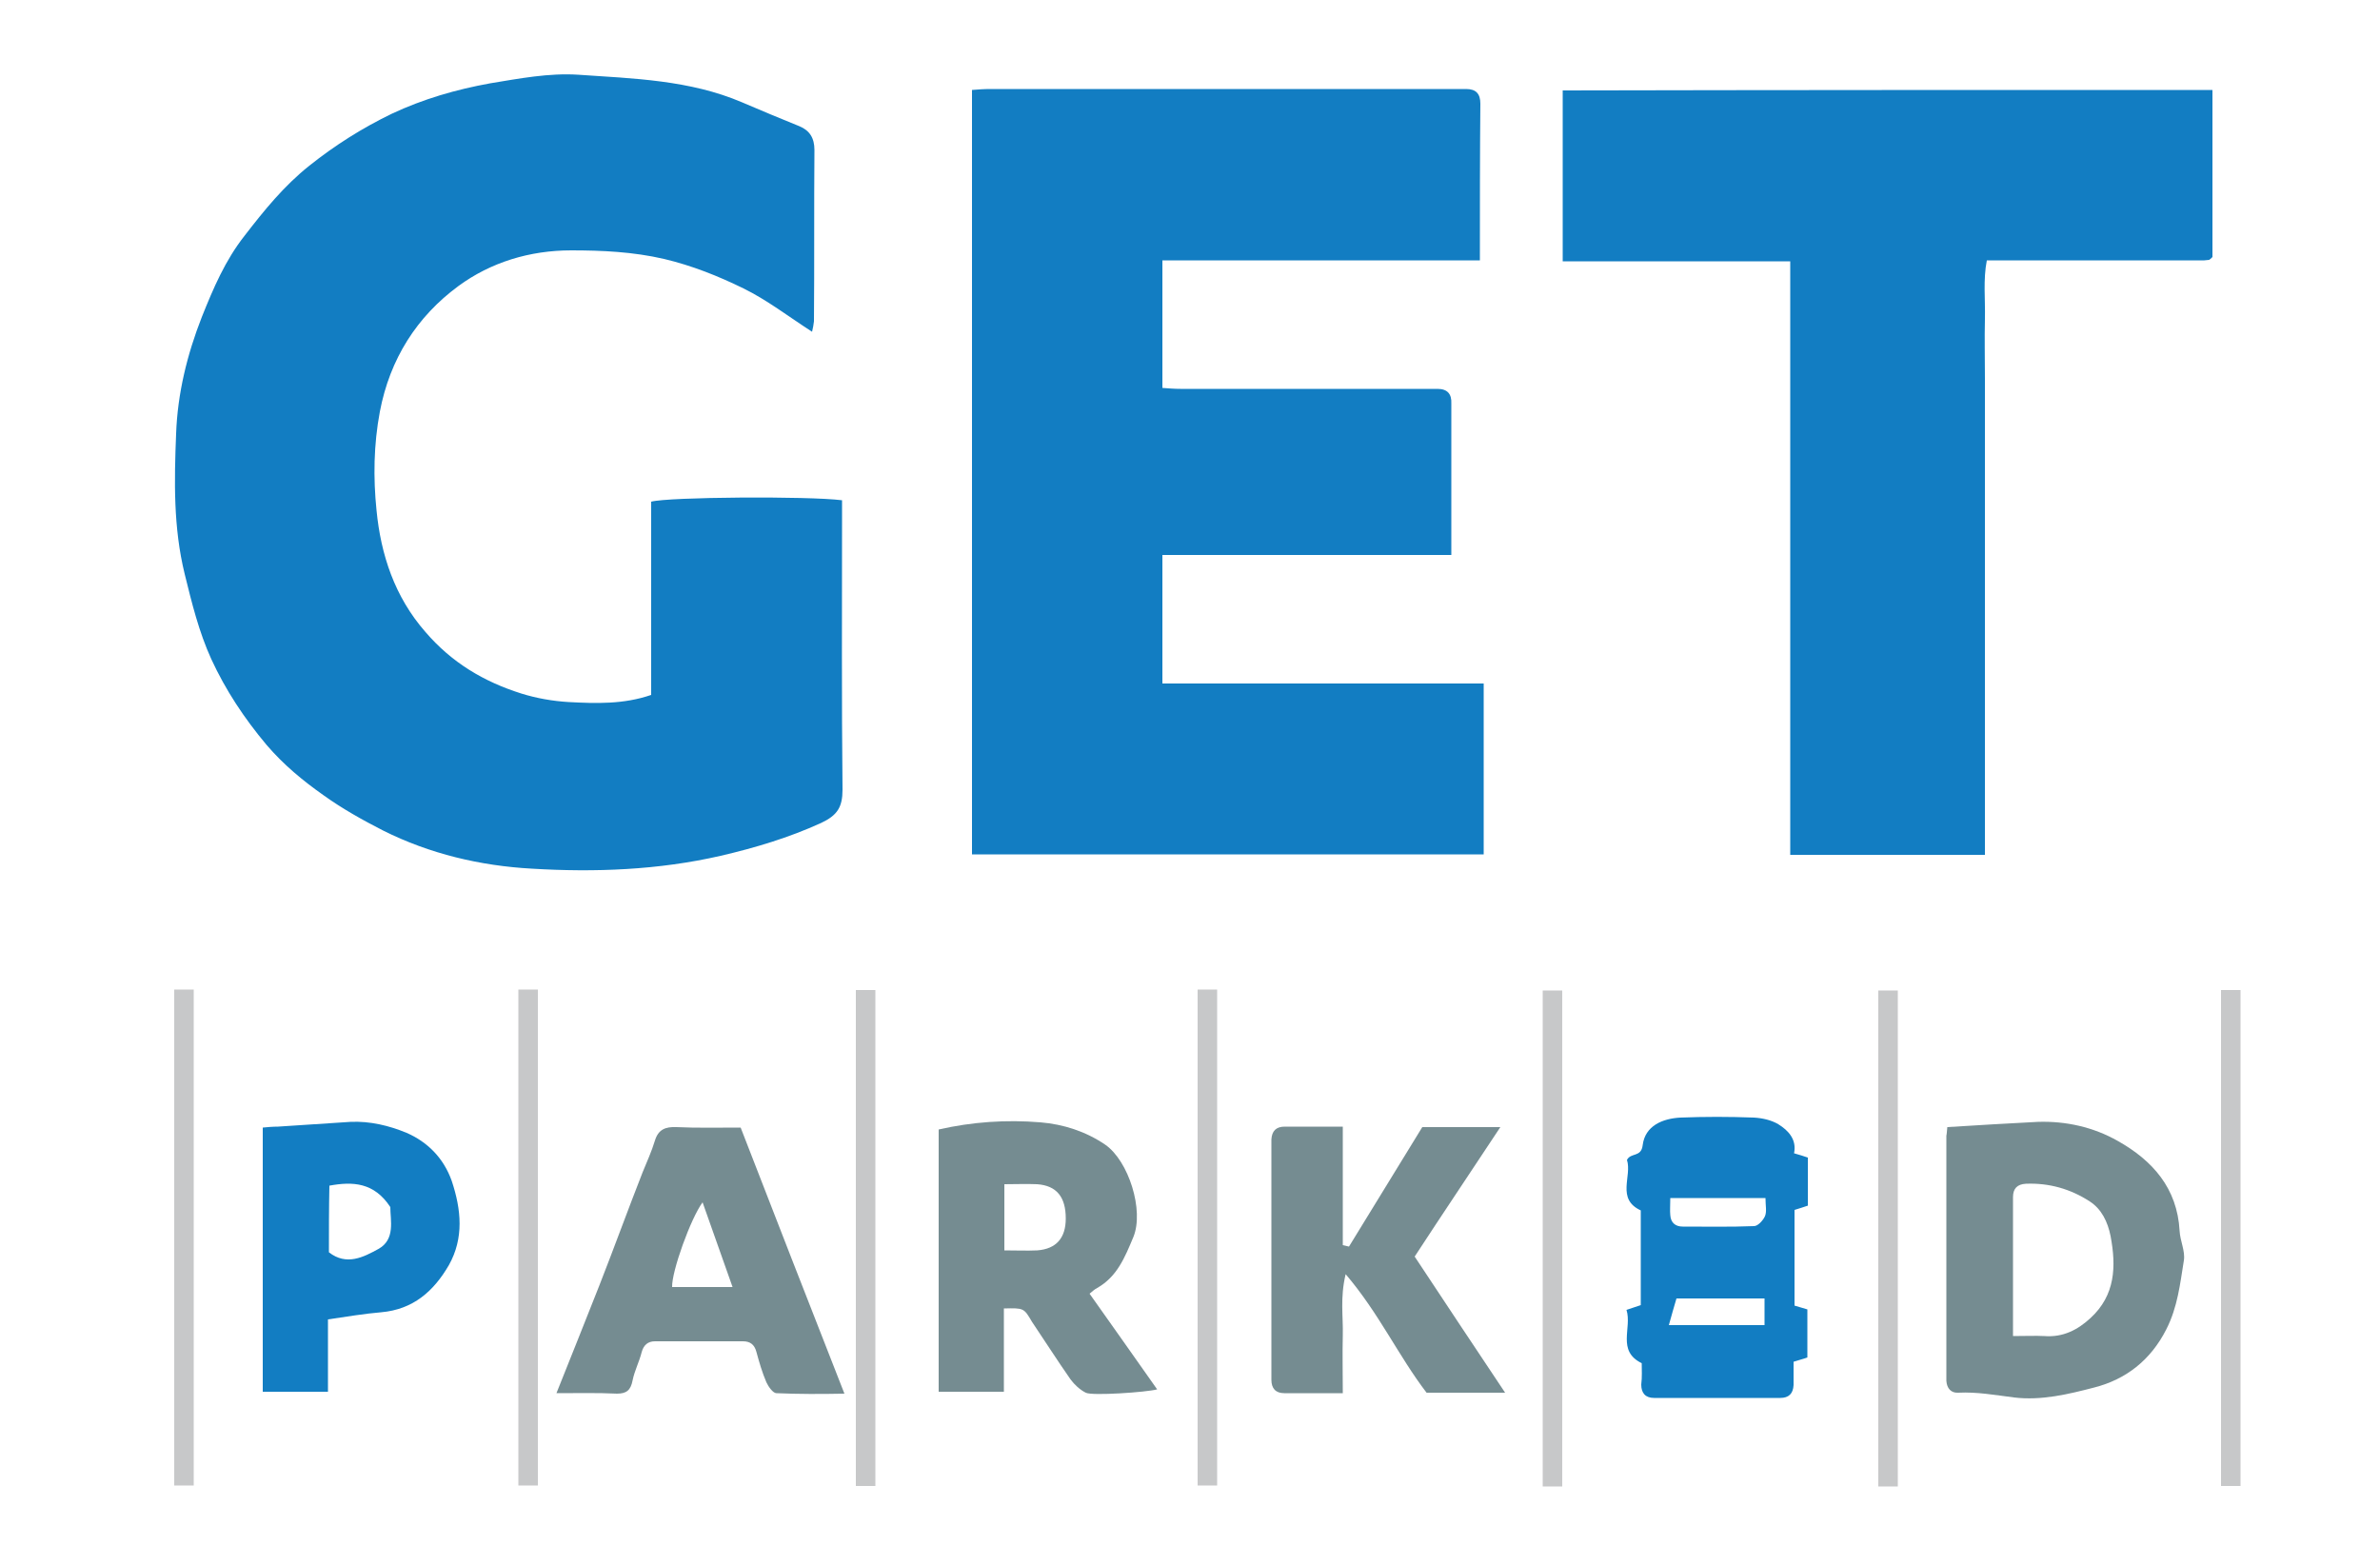 <?xml version="1.0" encoding="utf-8"?>
<!-- Generator: Adobe Illustrator 19.0.0, SVG Export Plug-In . SVG Version: 6.00 Build 0)  -->
<svg version="1.1" id="Layer_1" xmlns="http://www.w3.org/2000/svg" xmlns:xlink="http://www.w3.org/1999/xlink" x="0px" y="0px"
	 viewBox="0 0 500 328.7" style="enable-background:new 0 0 500 328.7;" xml:space="preserve">
<style type="text/css">
	.st0{fill:#127DC2;}
	.st1{fill:#758C91;}
	.st2{fill:#C7C8C9;}
</style>
<path id="XMLID_145_" class="st0" d="M170.6,69.7c-5.1-3.3-9.5-6.7-14.4-9.1c-5.3-2.6-10.8-4.8-16.7-6.2c-6.5-1.5-13-1.8-19.5-1.8
	c-8.7,0-16.9,2.5-23.7,7.5c-8.7,6.4-14.4,15.3-16.5,26.4c-1.3,6.9-1.4,13.9-0.7,20.7c0.9,9.3,3.8,18.2,10.3,25.6
	c5.5,6.4,12.2,10.4,20.1,12.9c3.2,1,6.6,1.6,10,1.8c5.7,0.3,11.5,0.5,17.3-1.5c0-13.4,0-27.1,0-40.6c3.6-1,33-1.2,40.1-0.3
	c0,1.4,0,2.9,0,4.3c0,18.8-0.1,37.7,0.1,56.5c0,3.7-1.1,5.4-4.5,7c-6.8,3.1-13.8,5.2-21.1,6.9c-13.1,3-26.4,3.5-39.7,2.7
	c-10.8-0.6-21.4-3.1-31.2-8c-4.3-2.2-8.6-4.6-12.5-7.4c-4.4-3.1-8.4-6.4-12-10.6c-4.7-5.6-8.6-11.5-11.6-18
	c-2.6-5.7-4.1-11.8-5.6-17.9c-2.4-9.8-2.2-19.6-1.8-29.5c0.3-8.4,2.3-16.6,5.4-24.5c2.4-6,4.9-11.9,9-17.1
	c4.1-5.3,8.2-10.4,13.6-14.7c5.4-4.3,11.1-7.9,17.3-10.9c6.6-3.1,13.5-5.1,20.7-6.4c6.1-1,12.3-2.2,18.5-1.8
	c11.6,0.8,23.4,1.1,34.4,5.8c4,1.7,8,3.4,12,5c2.2,0.9,3.2,2.5,3.2,5c-0.1,12,0,24-0.1,36C170.9,68.3,170.8,68.9,170.6,69.7z"/>
<path id="XMLID_144_" class="st0" d="M310.9,54.7c-22.6,0-44.5,0-66.7,0c0,8.9,0,17.7,0,26.8c1.3,0.1,2.5,0.2,3.8,0.2
	c17,0,34,0,51,0c1,0,2,0,3,0c2.1,0,3,1.1,2.9,3.1c0,1.5,0,3,0,4.5c0,9,0,17.9,0,27.3c-20.3,0-40.4,0-60.7,0c0,9.1,0,17.9,0,27
	c22.4,0,44.8,0,67.5,0c0,12.1,0,23.9,0,35.9c-35.7,0-71.5,0-107.5,0c0-53.4,0-106.8,0-160.6c1.2-0.1,2.5-0.2,3.8-0.2
	c32.5,0,65,0,97.5,0c0.8,0,1.7,0,2.5,0c2.1,0,3,1,3,3.1C310.9,32.5,310.9,43.4,310.9,54.7z"/>
<path id="XMLID_143_" class="st0" d="M464.8,18.9c0,11.8,0,23.4,0,35.1c-0.1,0.1-0.2,0.2-0.3,0.3c-0.1,0.1-0.3,0.2-0.4,0.3
	c-0.3,0-0.7,0.1-1,0.1c-15.1,0-30.3,0-45.7,0c-0.8,4.1-0.3,8.2-0.4,12.3c-0.1,4.2,0,8.3,0,12.5s0,8.3,0,12.5s0,8.3,0,12.5
	s0,8.3,0,12.5s0,8.3,0,12.5s0,8.3,0,12.5s0,8.3,0,12.5s0,8.3,0,12.5c0,4.1,0,8.2,0,12.6c-13.8,0-27.2,0-40.9,0
	c0-41.5,0-82.9,0-124.7c-16.1,0-31.8,0-47.8,0c0-12.1,0-23.8,0-35.9C373.5,18.9,418.9,18.9,464.8,18.9z"/>
<path id="XMLID_140_" class="st1" d="M409.1,236.8c6.6-0.4,12.8-0.8,19-1.1c5.9-0.2,11.7,1.1,16.8,4c7.3,4.1,12.5,9.9,13,18.9
	c0.1,2.1,1.2,4.2,0.9,6.2c-0.8,4.9-1.3,9.8-3.7,14.5c-3.3,6.5-8.5,10.5-15.1,12.2c-5.4,1.4-11.1,2.8-16.9,2.1
	c-3.9-0.5-7.8-1.2-11.7-1c-1.5,0.1-2.4-0.9-2.5-2.5c0-0.7,0-1.3,0-2c0-16.5,0-33,0-49.5C409,238.2,409,237.7,409.1,236.8z
	 M422.9,280.7c2.7,0,4.7-0.1,6.6,0c3.9,0.3,7-1.3,9.7-3.8c5.2-4.8,5.4-10.8,4.2-17.2c-0.6-3-1.9-5.7-4.4-7.3
	c-4-2.6-8.5-3.9-13.4-3.7c-1.8,0.1-2.7,1-2.7,2.8C422.9,261,422.9,270.6,422.9,280.7z"/>
<path id="XMLID_137_" class="st1" d="M210.9,274.9c0,6,0,11.6,0,17.5c-4.6,0-9,0-13.7,0c0-18.4,0-36.8,0-55.1
	c7-1.6,14.2-2.1,21.4-1.5c4.8,0.4,9.5,1.9,13.6,4.7c4.9,3.4,8.2,13.8,5.9,19.4c-1.8,4.3-3.4,8.3-7.6,10.7c-0.6,0.3-1.1,0.8-1.6,1.2
	c4.8,6.8,9.5,13.4,14.2,20.1c-2.2,0.6-13.7,1.4-15,0.7c-1.2-0.6-2.4-1.7-3.2-2.8c-2.8-4-5.4-8.1-8.1-12.1
	C215.1,274.8,215.1,274.8,210.9,274.9z M211,262.7c2.6,0,4.7,0.1,6.9,0c4-0.3,6-2.6,6-6.7c0-4.5-1.9-6.9-6-7.2c-2.3-0.1-4.5,0-6.9,0
	C211,253.5,211,257.8,211,262.7z"/>
<path id="XMLID_133_" class="st0" d="M344.9,286.4c-5.3-2.6-2-7.4-3.2-11.2c1.1-0.4,1.9-0.6,3-1c0-6.6,0-13.2,0-19.9
	c-5.2-2.4-1.8-7.2-2.9-10.6c0.8-1.6,3-0.5,3.3-3.1c0.5-4.1,4.2-5.6,7.9-5.8c5.1-0.2,10.3-0.2,15.5,0c1.7,0.1,3.6,0.5,5.1,1.4
	c2.1,1.3,3.9,3.2,3.3,6.1c1.1,0.3,2,0.6,2.9,0.9c0,3.4,0,6.7,0,10.1c-0.9,0.3-1.8,0.6-2.8,0.9c0,6.7,0,13.3,0,20.1
	c0.9,0.3,1.8,0.5,2.7,0.8c0,3.3,0,6.6,0,10.1c-0.8,0.3-1.7,0.5-2.9,0.9c0,1.6,0,3.2,0,4.9c-0.1,1.8-1,2.7-2.8,2.7
	c-8.8,0-17.6,0-26.5,0c-1.8,0-2.7-1-2.7-2.8C345,289.3,344.9,287.8,344.9,286.4z M370.9,251.7c-3.8,0-6.9,0-10.1,0
	c-3.3,0-6.5,0-9.9,0c0,1.6-0.1,2.6,0,3.6c0.1,1.6,1.1,2.4,2.6,2.4c5,0,10,0.1,15-0.1c0.8,0,1.9-1.2,2.3-2.1
	C371.2,254.5,370.9,253.3,370.9,251.7z M350.6,278.4c7.3,0,13.7,0,20.1,0c0-2,0-3.8,0-5.6c-6.2,0-12.1,0-18.5,0
	C351.7,274.5,351.2,276.2,350.6,278.4z"/>
<path id="XMLID_132_" class="st1" d="M315.2,236.8c-6.2,9.4-12.2,18.3-18,27.2c6.3,9.5,12.5,18.9,19,28.6c-5.9,0-11.2,0-16.5,0
	c-5.9-7.7-10-16.7-17-24.9c-1.2,5-0.5,8.9-0.6,12.8c-0.1,4,0,7.9,0,12.2c-4.3,0-8.3,0-12.3,0c-1.8,0-2.7-1-2.7-2.8c0-0.7,0-1.3,0-2
	c0-15.5,0-31,0-46.5c0-0.7,0-1.3,0-2c0.1-1.8,1-2.7,2.8-2.7c4,0,7.9,0,12.2,0c0,4.5,0,8.7,0,12.8c0,4,0,8.1,0,12.1
	c0.4,0.1,0.9,0.2,1.3,0.3c5.1-8.3,10.2-16.6,15.4-25.1C303.8,236.8,309.1,236.8,315.2,236.8z"/>
<path id="XMLID_129_" class="st1" d="M116.9,292.7c3.1-7.8,6.1-15.2,9-22.6c3.1-7.9,6-15.9,9.1-23.8c0.9-2.2,1.9-4.4,2.6-6.7
	c0.7-2.3,2.2-2.9,4.5-2.8c4.3,0.2,8.6,0.1,13.5,0.1c7.1,18.3,14.3,36.8,21.8,55.9c-5.1,0.1-9.7,0.1-14.3-0.1c-0.7,0-1.7-1.4-2.1-2.3
	c-0.9-2.1-1.5-4.2-2.1-6.4c-0.4-1.5-1.3-2.2-2.8-2.2c-6.2,0-12.3,0-18.5,0c-1.5,0-2.4,0.8-2.8,2.3c-0.5,2-1.5,3.9-1.9,5.9
	c-0.4,2.1-1.3,2.8-3.3,2.8C125.6,292.6,121.5,292.7,116.9,292.7z M141.2,270.4c4.4,0,8.5,0,12.7,0c-2.1-6-4.2-11.8-6.3-17.8
	C145.1,256,141.1,267.1,141.2,270.4z"/>
<path id="XMLID_126_" class="st0" d="M68.9,277.2c0,5.1,0,10,0,15.2c-4.6,0-9,0-13.7,0c0-18.4,0-36.8,0-55.5c1-0.1,2.1-0.2,3.2-0.2
	c5.1-0.3,10.1-0.7,15.2-1c4.1-0.2,8.2,0.8,11.8,2.3c4.4,1.9,7.8,5.3,9.5,10.1c2,6,2.6,12-0.6,17.7c-3.2,5.5-7.5,9.3-14.2,9.9
	C76.5,276,73,276.6,68.9,277.2z M69.1,263.1c3.7,2.9,7.3,1,10.4-0.7c3.6-2,2.5-6,2.5-8.8c-3.4-5.2-7.9-5.4-12.8-4.5
	C69.1,253.9,69.1,258.5,69.1,263.1z"/>
<rect id="XMLID_27_" x="36.6" y="207.9" class="st2" width="4.1" height="104.2"/>
<rect id="XMLID_35_" x="108.9" y="207.9" class="st2" width="4.1" height="104.2"/>
<rect id="XMLID_36_" x="179.8" y="208" class="st2" width="4.1" height="104.2"/>
<rect id="XMLID_37_" x="251.6" y="207.9" class="st2" width="4.1" height="104.2"/>
<rect id="XMLID_38_" x="324.1" y="208.1" class="st2" width="4.1" height="104.2"/>
<rect id="XMLID_41_" x="394.6" y="208.1" class="st2" width="4.1" height="104.2"/>
<rect id="XMLID_42_" x="466.6" y="208" class="st2" width="4.1" height="104.2"/>
<g id="XMLID_28_">
</g>
<g id="XMLID_29_">
</g>
<g id="XMLID_30_">
</g>
<g id="XMLID_31_">
</g>
<g id="XMLID_32_">
</g>
<g id="XMLID_33_">
</g>
</svg>
